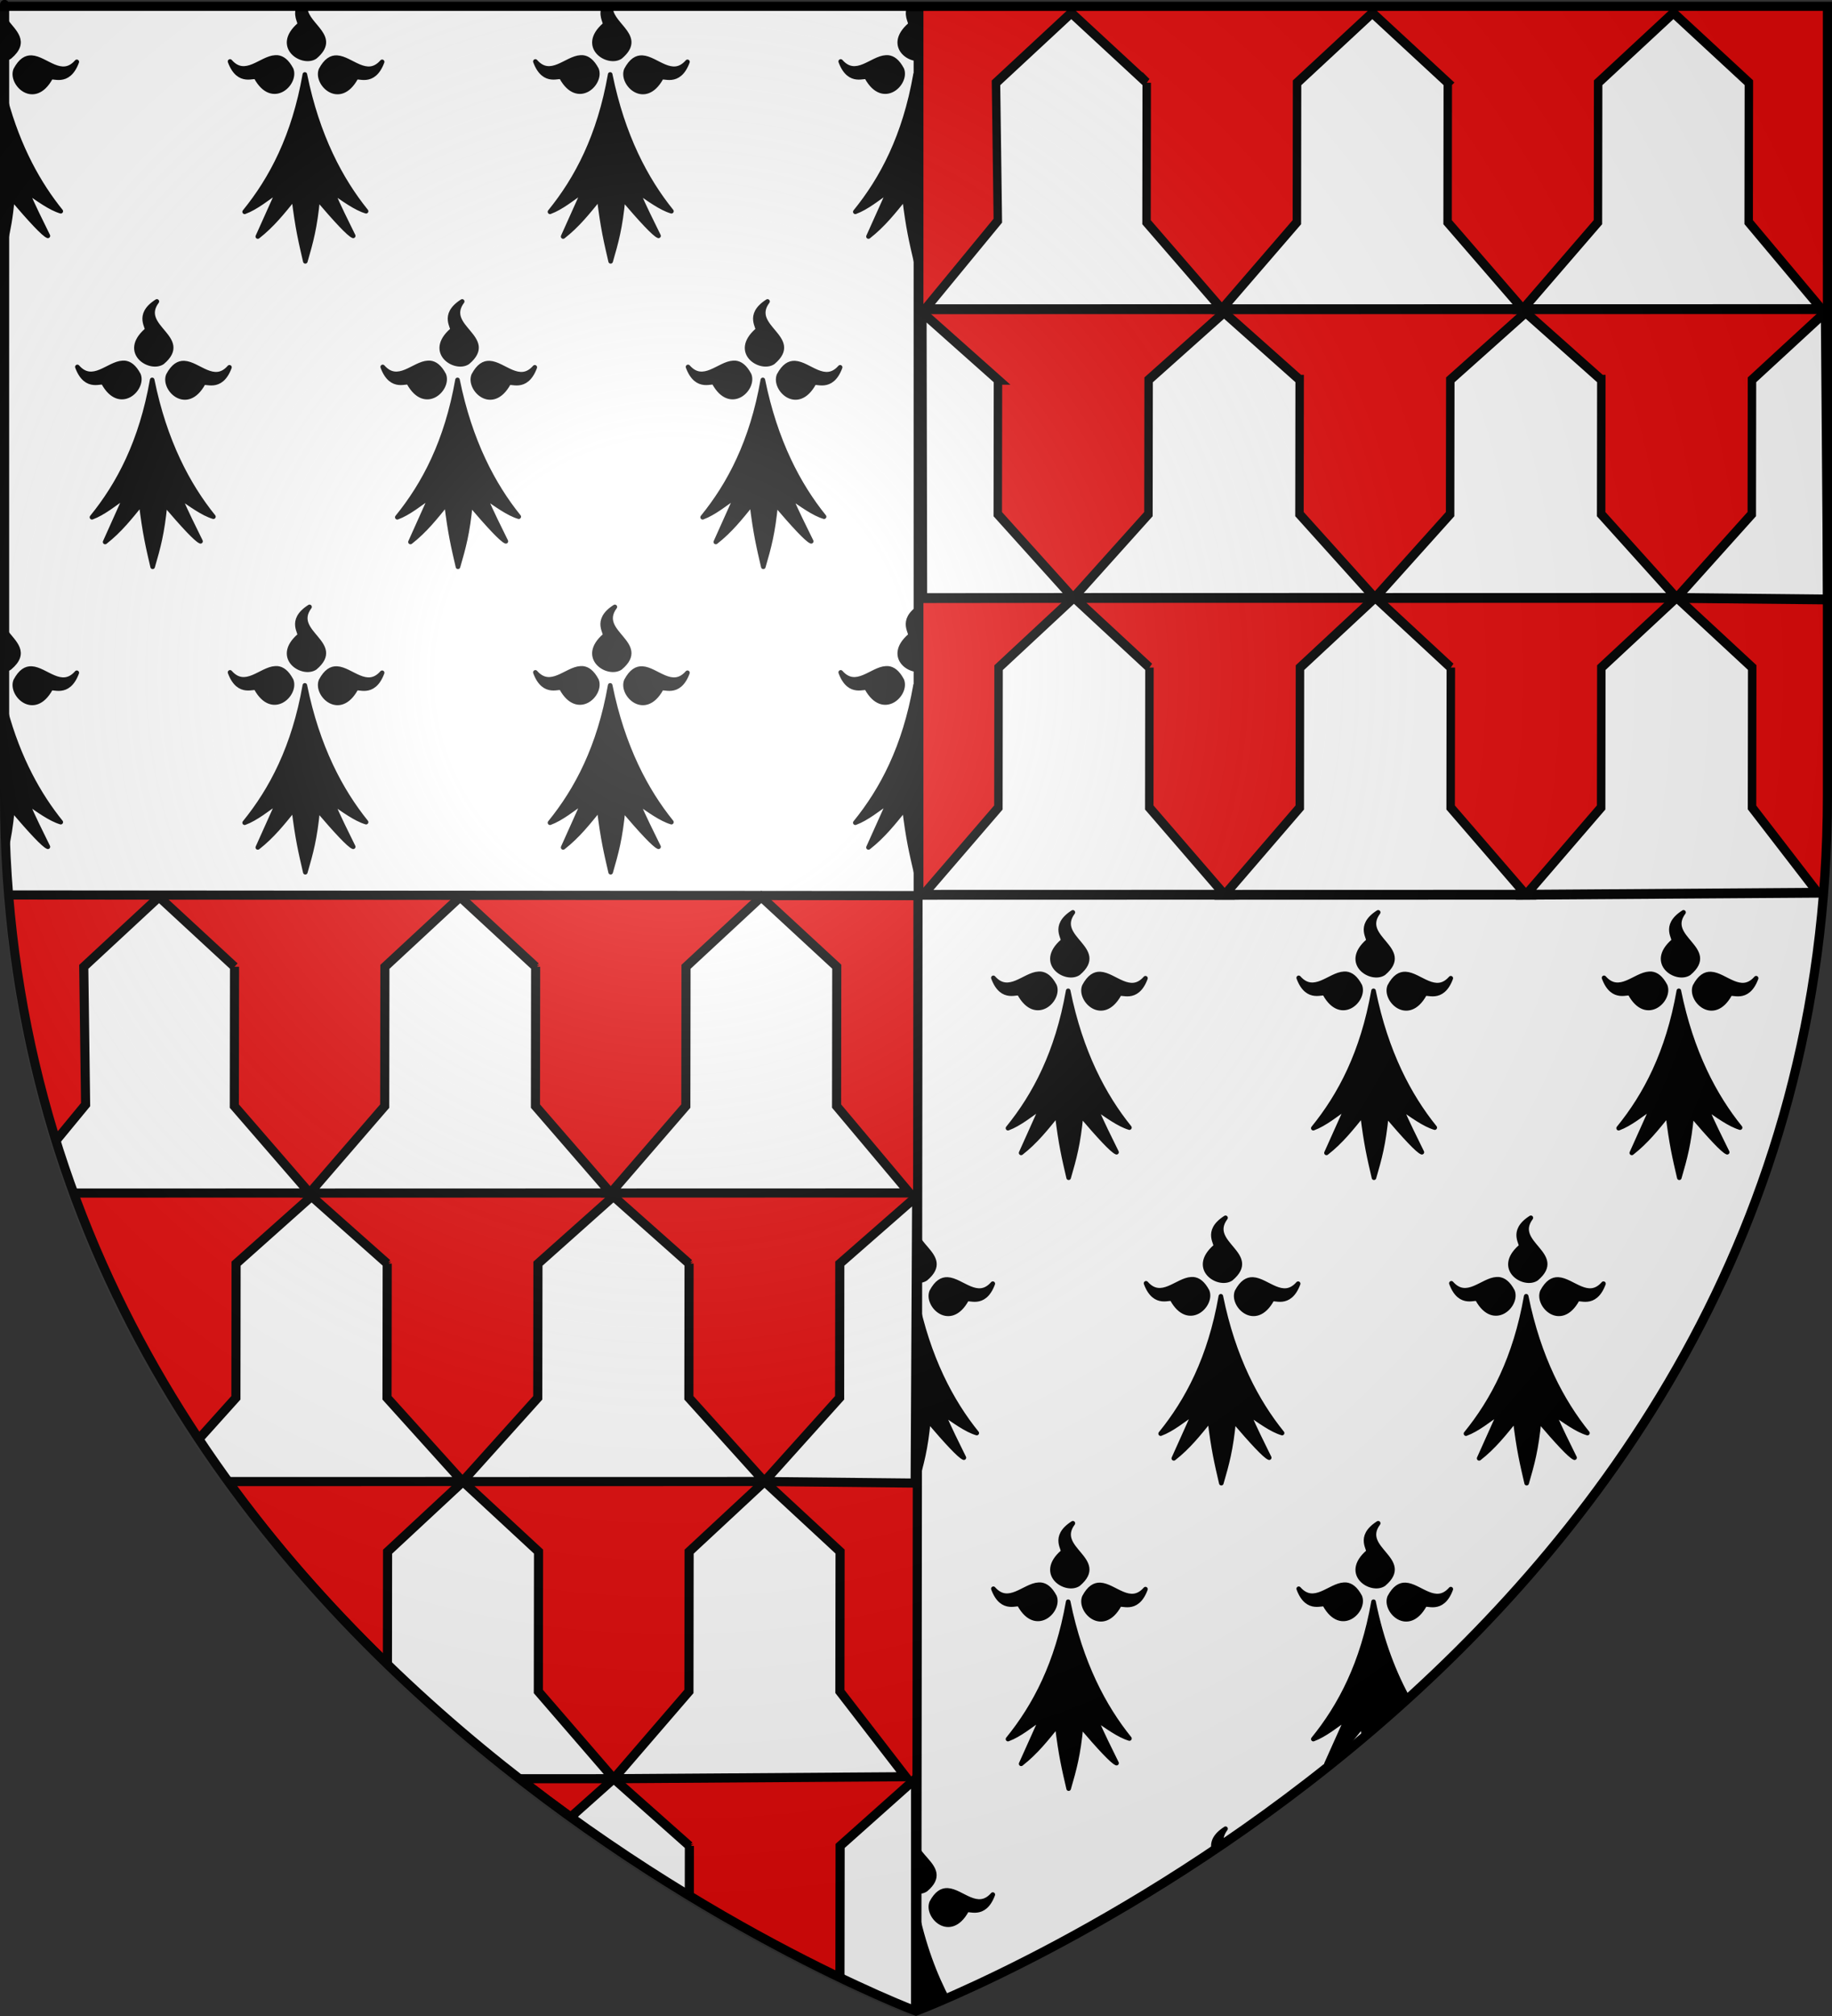 <?xml version="1.0" encoding="UTF-8" standalone="no"?>
<svg
   xmlns:dc="http://purl.org/dc/elements/1.1/"
   xmlns:cc="http://creativecommons.org/ns#"
   xmlns:rdf="http://www.w3.org/1999/02/22-rdf-syntax-ns#"
   xmlns:svg="http://www.w3.org/2000/svg"
   xmlns="http://www.w3.org/2000/svg"
   xmlns:xlink="http://www.w3.org/1999/xlink"
   id="svg2"
   version="1.0"
   width="600"
   height="660">
  <rect width="100%" height="100%" fill="#333333" stroke="none"/>
  <desc
     id="desc4">Flag of Canton of Valais (Wallis)</desc>
  <defs
     id="defs6">
    <linearGradient
       id="linearGradient2893">
      <stop
         id="stop2895"
         offset="0"
         style="stop-color:white;stop-opacity:0.314;" />
      <stop
         style="stop-color:white;stop-opacity:0.251;"
         offset="0.19"
         id="stop2897" />
      <stop
         id="stop2901"
         offset="0.6"
         style="stop-color:#6b6b6b;stop-opacity:0.125;" />
      <stop
         id="stop2899"
         offset="1"
         style="stop-color:black;stop-opacity:0.125;" />
    </linearGradient>
    <clipPath
       id="clipPath8526"
       clipPathUnits="userSpaceOnUse">
      <path
         d="m 300,658.5 c 0,0 -298.5,-112.32 -298.5,-397.772 0,-285.452 0,-258.552 0,-258.552 H 598.5 V 260.728 c 0,285.452 -298.5,397.772 -298.5,397.772 z"
         style="opacity:1;fill:none;fill-opacity:1;fill-rule:evenodd;stroke:#000000;stroke-width:3;stroke-linecap:butt;stroke-linejoin:miter;stroke-miterlimit:4;stroke-dasharray:none;stroke-opacity:1"
         id="path8528" />
    </clipPath>
    <clipPath
       id="clipPath8530"
       clipPathUnits="userSpaceOnUse">
      <path
         d="m 300,658.5 c 0,0 -298.5,-112.32 -298.5,-397.772 0,-285.452 0,-258.552 0,-258.552 H 598.5 V 260.728 c 0,285.452 -298.5,397.772 -298.5,397.772 z"
         style="opacity:1;fill:none;fill-opacity:1;fill-rule:evenodd;stroke:#000000;stroke-width:3;stroke-linecap:butt;stroke-linejoin:miter;stroke-miterlimit:4;stroke-dasharray:none;stroke-opacity:1"
         id="path8532" />
    </clipPath>
    <clipPath
       id="clipPath9078"
       clipPathUnits="userSpaceOnUse">
      <path
         d="m 300.25,657.75 c 0,0 298.5,-112.32 298.5,-397.772 0,-285.452 0,-258.552 0,-258.552 H 1.75 V 259.978 c 0,285.452 298.5,397.772 298.5,397.772 z"
         style="opacity:1;fill:none;fill-opacity:1;fill-rule:evenodd;stroke:#000000;stroke-width:3;stroke-linecap:butt;stroke-linejoin:miter;stroke-miterlimit:4;stroke-dasharray:none;stroke-opacity:1"
         id="path9080" />
    </clipPath>
    <clipPath
       id="clipPath9090"
       clipPathUnits="userSpaceOnUse">
      <path
         d="m 300,658.5 c 0,0 -298.5,-112.32 -298.5,-397.772 0,-285.452 0,-258.552 0,-258.552 H 598.5 V 260.728 c 0,285.452 -298.5,397.772 -298.5,397.772 z"
         style="opacity:1;fill:none;fill-opacity:1;fill-rule:evenodd;stroke:#000000;stroke-width:3;stroke-linecap:butt;stroke-linejoin:miter;stroke-miterlimit:4;stroke-dasharray:none;stroke-opacity:1"
         id="path9092" />
    </clipPath>
    <clipPath
       clipPathUnits="userSpaceOnUse"
       id="clipPath5431">
      <path
         d="m 300,658.397 c 0,0 -298.5,-112.32 -298.5,-397.772 0,-285.452 0,-258.552 0,-258.552 H 598.5 V 260.625 c 0,285.452 -298.5,397.772 -298.5,397.772 z"
         style="display:inline;opacity:1;fill:none;fill-opacity:1;fill-rule:evenodd;stroke:#000000;stroke-width:3;stroke-linecap:butt;stroke-linejoin:miter;stroke-miterlimit:4;stroke-dasharray:none;stroke-opacity:1"
         id="path5433" />
    </clipPath>
    <clipPath
       clipPathUnits="userSpaceOnUse"
       id="clipPath5435">
      <path
         d="m 300,658.397 c 0,0 -298.5,-112.32 -298.5,-397.772 0,-285.452 0,-258.552 0,-258.552 H 598.5 V 260.625 c 0,285.452 -298.5,397.772 -298.5,397.772 z"
         style="display:inline;opacity:1;fill:none;fill-opacity:1;fill-rule:evenodd;stroke:#000000;stroke-width:3;stroke-linecap:butt;stroke-linejoin:miter;stroke-miterlimit:4;stroke-dasharray:none;stroke-opacity:1"
         id="path5437" />
    </clipPath>
    <clipPath
       clipPathUnits="userSpaceOnUse"
       id="clipPath5439">
      <path
         d="m 300,658.397 c 0,0 -298.5,-112.32 -298.5,-397.772 0,-285.452 0,-258.552 0,-258.552 H 598.5 V 260.625 c 0,285.452 -298.5,397.772 -298.5,397.772 z"
         style="display:inline;opacity:1;fill:none;fill-opacity:1;fill-rule:evenodd;stroke:#000000;stroke-width:3;stroke-linecap:butt;stroke-linejoin:miter;stroke-miterlimit:4;stroke-dasharray:none;stroke-opacity:1"
         id="path5441" />
    </clipPath>
    <clipPath
       clipPathUnits="userSpaceOnUse"
       id="clipPath5443">
      <path
         d="m 300,658.397 c 0,0 -298.5,-112.32 -298.5,-397.772 0,-285.452 0,-258.552 0,-258.552 H 598.5 V 260.625 c 0,285.452 -298.5,397.772 -298.5,397.772 z"
         style="display:inline;opacity:1;fill:none;fill-opacity:1;fill-rule:evenodd;stroke:#000000;stroke-width:3;stroke-linecap:butt;stroke-linejoin:miter;stroke-miterlimit:4;stroke-dasharray:none;stroke-opacity:1"
         id="path5445" />
    </clipPath>
    <clipPath
       clipPathUnits="userSpaceOnUse"
       id="clipPath5447">
      <path
         d="m 300,658.397 c 0,0 -298.5,-112.32 -298.5,-397.772 0,-285.452 0,-258.552 0,-258.552 H 598.5 V 260.625 c 0,285.452 -298.5,397.772 -298.5,397.772 z"
         style="display:inline;opacity:1;fill:none;fill-opacity:1;fill-rule:evenodd;stroke:#000000;stroke-width:3;stroke-linecap:butt;stroke-linejoin:miter;stroke-miterlimit:4;stroke-dasharray:none;stroke-opacity:1"
         id="path5449" />
    </clipPath>
    <clipPath
       clipPathUnits="userSpaceOnUse"
       id="clipPath5451">
      <path
         d="m 300,658.397 c 0,0 -298.5,-112.32 -298.5,-397.772 0,-285.452 0,-258.552 0,-258.552 H 598.5 V 260.625 c 0,285.452 -298.5,397.772 -298.5,397.772 z"
         style="display:inline;opacity:1;fill:none;fill-opacity:1;fill-rule:evenodd;stroke:#000000;stroke-width:3;stroke-linecap:butt;stroke-linejoin:miter;stroke-miterlimit:4;stroke-dasharray:none;stroke-opacity:1"
         id="path5453" />
    </clipPath>
    <clipPath
       clipPathUnits="userSpaceOnUse"
       id="clipPath5455">
      <path
         d="m 300,658.397 c 0,0 -298.5,-112.32 -298.5,-397.772 0,-285.452 0,-258.552 0,-258.552 H 598.5 V 260.625 c 0,285.452 -298.5,397.772 -298.5,397.772 z"
         style="display:inline;opacity:1;fill:none;fill-opacity:1;fill-rule:evenodd;stroke:#000000;stroke-width:3;stroke-linecap:butt;stroke-linejoin:miter;stroke-miterlimit:4;stroke-dasharray:none;stroke-opacity:1"
         id="path5457" />
    </clipPath>
    <clipPath
       clipPathUnits="userSpaceOnUse"
       id="clipPath5459">
      <path
         d="m 300,658.397 c 0,0 -298.5,-112.32 -298.5,-397.772 0,-285.452 0,-258.552 0,-258.552 H 598.5 V 260.625 c 0,285.452 -298.5,397.772 -298.5,397.772 z"
         style="display:inline;opacity:1;fill:none;fill-opacity:1;fill-rule:evenodd;stroke:#000000;stroke-width:3;stroke-linecap:butt;stroke-linejoin:miter;stroke-miterlimit:4;stroke-dasharray:none;stroke-opacity:1"
         id="path5461" />
    </clipPath>
    <clipPath
       clipPathUnits="userSpaceOnUse"
       id="clipPath5463">
      <path
         d="m 300,658.397 c 0,0 -298.5,-112.32 -298.5,-397.772 0,-285.452 0,-258.552 0,-258.552 H 598.5 V 260.625 c 0,285.452 -298.5,397.772 -298.5,397.772 z"
         style="display:inline;opacity:1;fill:none;fill-opacity:1;fill-rule:evenodd;stroke:#000000;stroke-width:3;stroke-linecap:butt;stroke-linejoin:miter;stroke-miterlimit:4;stroke-dasharray:none;stroke-opacity:1"
         id="path5465" />
    </clipPath>
    <clipPath
       clipPathUnits="userSpaceOnUse"
       id="clipPath5467">
      <path
         d="m 300,658.397 c 0,0 -298.5,-112.32 -298.5,-397.772 0,-285.452 0,-258.552 0,-258.552 H 598.5 V 260.625 c 0,285.452 -298.5,397.772 -298.5,397.772 z"
         style="display:inline;opacity:1;fill:none;fill-opacity:1;fill-rule:evenodd;stroke:#000000;stroke-width:3;stroke-linecap:butt;stroke-linejoin:miter;stroke-miterlimit:4;stroke-dasharray:none;stroke-opacity:1"
         id="path5469" />
    </clipPath>
    <clipPath
       clipPathUnits="userSpaceOnUse"
       id="clipPath5471">
      <path
         d="m 300,658.397 c 0,0 -298.5,-112.32 -298.5,-397.772 0,-285.452 0,-258.552 0,-258.552 H 598.5 V 260.625 c 0,285.452 -298.5,397.772 -298.5,397.772 z"
         style="display:inline;opacity:1;fill:none;fill-opacity:1;fill-rule:evenodd;stroke:#000000;stroke-width:3;stroke-linecap:butt;stroke-linejoin:miter;stroke-miterlimit:4;stroke-dasharray:none;stroke-opacity:1"
         id="path5473" />
    </clipPath>
    <clipPath
       clipPathUnits="userSpaceOnUse"
       id="clipPath5475">
      <path
         d="m 300,658.397 c 0,0 -298.5,-112.32 -298.5,-397.772 0,-285.452 0,-258.552 0,-258.552 H 598.5 V 260.625 c 0,285.452 -298.5,397.772 -298.5,397.772 z"
         style="display:inline;opacity:1;fill:none;fill-opacity:1;fill-rule:evenodd;stroke:#000000;stroke-width:3;stroke-linecap:butt;stroke-linejoin:miter;stroke-miterlimit:4;stroke-dasharray:none;stroke-opacity:1"
         id="path5477" />
    </clipPath>
    <clipPath
       id="clipPath9090-0"
       clipPathUnits="userSpaceOnUse">
      <path
         d="m 300,658.5 c 0,0 -298.5,-112.32 -298.5,-397.772 0,-285.452 0,-258.552 0,-258.552 H 598.5 V 260.728 c 0,285.452 -298.5,397.772 -298.5,397.772 z"
         style="opacity:1;fill:none;fill-opacity:1;fill-rule:evenodd;stroke:#000000;stroke-width:3;stroke-linecap:butt;stroke-linejoin:miter;stroke-miterlimit:4;stroke-dasharray:none;stroke-opacity:1"
         id="path9092-2" />
    </clipPath>
    <radialGradient
       r="300"
       fy="226.331"
       fx="221.445"
       cy="226.331"
       cx="221.445"
       gradientTransform="matrix(1.353,0,0,1.349,-77.629,-85.747)"
       gradientUnits="userSpaceOnUse"
       id="radialGradient3163-4"
       xlink:href="#linearGradient2893" />
  </defs>
  <path
     transform="matrix(-1,0,0,1,600,-0.853)"
     clip-path="url(#clipPath9090-0)"
     d="m 300,659.25 c 0,-275.394 0,-327.798 0,-657.911 l 298.5,1.587 V 261.478 C 598.5,546.93 300,659.25 300,659.25 Z"
     style="display:inline;fill:#ffffff;fill-opacity:1;fill-rule:evenodd;stroke:#000000;stroke-width:1.5;stroke-linecap:butt;stroke-linejoin:miter;stroke-miterlimit:4;stroke-dasharray:none;stroke-opacity:1"
     id="path4935-4" />
  <g
     style="display:inline"
     id="layer3">
    <g
       id="g3371"
       transform="matrix(1.455,0,0,1.378,-185.073,-415.312)" />
    <path
       clip-path="url(#clipPath9090)"
       d="m 300,659.25 c 0,-275.394 0,-327.798 0,-657.911 l 298.5,1.587 V 261.478 C 598.5,546.93 300,659.25 300,659.25 Z"
       style="display:inline;fill:#ffffff;fill-opacity:1;fill-rule:evenodd;stroke:#000000;stroke-width:1.5;stroke-linecap:butt;stroke-linejoin:miter;stroke-miterlimit:4;stroke-dasharray:none;stroke-opacity:1"
       id="path4935" />
    <g
       transform="translate(-582.889,-8.096)"
       id="g9105">
      <g
         style="display:inline"
         id="layer3-3"
         transform="matrix(-1,0,0,1,600,0)">
        <g
           transform="translate(-583.139,8.846)"
           id="g7394">
          <g
             style="display:inline"
             id="g7396">
            <path
               clip-path="url(#clipPath9078)"
               d="M 1.5,2.188 V 18.156 C 5.168,16.918 8.1,12.504 2.25,7.406 1.525,6.987 3.46,4.902 2.625,2.188 Z m 98.75,0 c -0.642,5.656 -10.941,9.111 -3.188,15.656 4.055,2.725 13.509,-3.187 5.188,-10.438 -0.725,-0.419 1.21,-2.504 0.375,-5.219 z m 100,0 c -0.642,5.656 -10.941,9.111 -3.188,15.656 4.055,2.725 13.509,-3.187 5.188,-10.438 -0.725,-0.419 1.21,-2.504 0.375,-5.219 z m 100,0 c -0.642,5.656 -10.941,9.111 -3.188,15.656 4.055,2.725 13.509,-3.187 5.188,-10.438 -0.725,-0.419 1.21,-2.504 0.375,-5.219 z m 100,0 c -0.642,5.656 -10.941,9.111 -3.188,15.656 4.055,2.725 13.509,-3.187 5.188,-10.438 -0.725,-0.419 1.21,-2.504 0.375,-5.219 z m 100,0 c -0.642,5.656 -10.941,9.111 -3.188,15.656 4.055,2.725 13.509,-3.187 5.188,-10.438 -0.725,-0.419 1.21,-2.504 0.375,-5.219 z m 98.25,3.75 c -2.795,3.733 -7.333,6.929 -1.438,11.906 0.431,0.29 0.912,0.49 1.438,0.594 z M 9.406,18.062 c -1.578,0.161 -3.096,1.213 -4.531,3.906 -1.8,4.515 6.111,12.315 11.438,2.688 0.377,-1.175 5.669,2.603 8.594,-5.281 -5.015,5.713 -10.155,-1.087 -14.812,-1.312 -0.228,-0.011 -0.462,-0.023 -0.688,0 z m 100,0 c -1.578,0.161 -3.096,1.213 -4.531,3.906 -1.8,4.515 6.111,12.315 11.438,2.688 0.377,-1.175 5.669,2.603 8.594,-5.281 -5.015,5.713 -10.155,-1.087 -14.812,-1.312 -0.228,-0.011 -0.462,-0.023 -0.688,0 z m 100,0 c -1.578,0.161 -3.096,1.213 -4.531,3.906 -1.8,4.515 6.111,12.315 11.438,2.688 0.377,-1.175 5.669,2.603 8.594,-5.281 -5.015,5.713 -10.155,-1.087 -14.812,-1.312 -0.228,-0.011 -0.462,-0.023 -0.688,0 z m 100,0 c -1.578,0.161 -3.096,1.213 -4.531,3.906 -1.8,4.515 6.111,12.315 11.438,2.688 0.377,-1.175 5.669,2.603 8.594,-5.281 -5.015,5.713 -10.155,-1.087 -14.812,-1.312 -0.228,-0.011 -0.462,-0.023 -0.688,0 z m 100,0 c -1.578,0.161 -3.096,1.213 -4.531,3.906 -1.8,4.515 6.111,12.315 11.438,2.688 0.377,-1.175 5.669,2.603 8.594,-5.281 -5.015,5.713 -10.155,-1.087 -14.812,-1.312 -0.228,-0.011 -0.462,-0.023 -0.688,0 z m 100,0 c -1.578,0.161 -3.096,1.213 -4.531,3.906 -1.8,4.515 6.111,12.315 11.438,2.688 0.377,-1.175 5.669,2.603 8.594,-5.281 -5.015,5.713 -10.155,-1.087 -14.812,-1.312 -0.228,-0.011 -0.462,-0.023 -0.688,0 z m -419.5,0.062 c -4.657,0.226 -9.798,7.088 -14.812,1.375 2.925,7.884 8.248,4.106 8.625,5.281 5.327,9.628 13.206,1.828 11.406,-2.688 -1.64,-3.078 -3.396,-4.057 -5.219,-3.969 z m 100,0 c -4.657,0.226 -9.798,7.088 -14.812,1.375 2.925,7.884 8.248,4.106 8.625,5.281 5.327,9.628 13.206,1.828 11.406,-2.688 -1.64,-3.078 -3.396,-4.057 -5.219,-3.969 z m 100,0 c -4.657,0.226 -9.798,7.088 -14.812,1.375 2.925,7.884 8.248,4.106 8.625,5.281 5.327,9.628 13.206,1.828 11.406,-2.688 -1.64,-3.078 -3.396,-4.057 -5.219,-3.969 z m 100,0 c -4.657,0.226 -9.798,7.088 -14.812,1.375 2.925,7.884 8.248,4.106 8.625,5.281 5.327,9.628 13.206,1.828 11.406,-2.688 -1.64,-3.078 -3.396,-4.057 -5.219,-3.969 z m 100,0 c -4.657,0.226 -9.798,7.088 -14.812,1.375 2.925,7.884 8.248,4.106 8.625,5.281 5.327,9.628 13.206,1.828 11.406,-2.688 -1.64,-3.078 -3.396,-4.057 -5.219,-3.969 z m 100,0 c -4.657,0.226 -9.798,7.088 -14.812,1.375 2.925,7.884 8.248,4.106 8.625,5.281 5.327,9.628 13.206,1.828 11.406,-2.688 -1.64,-3.078 -3.396,-4.057 -5.219,-3.969 z m -489.5,5.5 c -4.101,20.202 -11.758,34.499 -20.062,44.781 3.452,-1.026 7.373,-3.947 11.125,-6.5 -2.295,5.297 -4.612,9.888 -6.906,14.562 1.37,-0.504 5.72,-5.203 11.625,-12.125 0.926,9.516 2.193,14.016 4.062,20.469 1.489,-6.442 2.569,-10.866 3.75,-20.656 3.56,4.378 6.996,8.776 11.812,12.531 l -6.75,-15.031 c 3.492,2.42 7.36,5.587 11.062,6.938 C 111.345,57.798 103.951,43.829 100.406,23.625 Z m 100,0 c -4.101,20.202 -11.758,34.499 -20.062,44.781 3.452,-1.026 7.373,-3.947 11.125,-6.5 -2.295,5.297 -4.612,9.888 -6.906,14.562 1.37,-0.504 5.72,-5.203 11.625,-12.125 0.926,9.516 2.193,14.016 4.062,20.469 1.489,-6.442 2.569,-10.866 3.75,-20.656 3.56,4.378 6.996,8.776 11.812,12.531 l -6.75,-15.031 c 3.492,2.42 7.36,5.587 11.062,6.938 C 211.345,57.798 203.951,43.829 200.406,23.625 Z m 100,0 c -4.101,20.202 -11.758,34.499 -20.062,44.781 3.452,-1.026 7.373,-3.947 11.125,-6.5 -2.295,5.297 -4.612,9.888 -6.906,14.562 1.37,-0.504 5.72,-5.203 11.625,-12.125 0.926,9.516 2.193,14.016 4.062,20.469 1.489,-6.442 2.569,-10.866 3.75,-20.656 3.56,4.378 6.996,8.776 11.812,12.531 l -6.75,-15.031 c 3.492,2.42 7.36,5.587 11.062,6.938 C 311.345,57.798 303.951,43.829 300.406,23.625 Z m 100,0 c -4.101,20.202 -11.758,34.499 -20.062,44.781 3.452,-1.026 7.373,-3.947 11.125,-6.5 -2.295,5.297 -4.612,9.888 -6.906,14.562 1.37,-0.504 5.72,-5.203 11.625,-12.125 0.926,9.516 2.193,14.016 4.062,20.469 1.489,-6.442 2.569,-10.866 3.75,-20.656 3.56,4.378 6.996,8.776 11.812,12.531 l -6.75,-15.031 c 3.492,2.42 7.36,5.587 11.062,6.938 C 411.345,57.798 403.951,43.829 400.406,23.625 Z m 100,0 c -4.101,20.202 -11.758,34.499 -20.062,44.781 3.452,-1.026 7.373,-3.947 11.125,-6.5 -2.295,5.297 -4.612,9.888 -6.906,14.562 1.37,-0.504 5.72,-5.203 11.625,-12.125 0.926,9.516 2.193,14.016 4.062,20.469 1.489,-6.442 2.569,-10.866 3.75,-20.656 3.56,4.378 6.996,8.776 11.812,12.531 l -6.75,-15.031 c 3.492,2.42 7.36,5.587 11.062,6.938 C 511.346,57.798 503.951,43.829 500.406,23.625 Z M 1.5,29.062 V 79.344 C 2.402,75.219 3.173,71.006 4,64.156 7.56,68.534 10.996,72.932 15.812,76.688 l -6.75,-15.031 c 3.492,2.42 7.36,5.587 11.062,6.938 C 12.159,58.798 5.344,46.37 1.5,29.062 Z m 597,2.656 c -4.334,16.006 -11.007,27.836 -18.156,36.688 3.452,-1.026 7.373,-3.947 11.125,-6.5 -2.295,5.297 -4.612,9.888 -6.906,14.562 1.37,-0.504 5.72,-5.203 11.625,-12.125 0.603,6.196 1.348,10.259 2.312,14.125 z M 48.875,97.938 c 6.307,8.48 -11.321,11.88 -1.812,19.906 4.055,2.725 13.509,-3.187 5.188,-10.438 -1.075,-0.621 3.753,-4.921 -3.375,-9.469 z m 100,0 c 6.307,8.48 -11.321,11.88 -1.812,19.906 4.055,2.725 13.509,-3.187 5.188,-10.438 -1.075,-0.621 3.753,-4.921 -3.375,-9.469 z m 100,0 c 6.307,8.48 -11.321,11.88 -1.812,19.906 4.055,2.725 13.509,-3.187 5.188,-10.438 -1.075,-0.621 3.753,-4.921 -3.375,-9.469 z m 100,0 c 6.307,8.48 -11.321,11.88 -1.812,19.906 4.055,2.725 13.509,-3.187 5.188,-10.438 -1.075,-0.621 3.753,-4.921 -3.375,-9.469 z m 100,0 c 6.307,8.48 -11.321,11.88 -1.812,19.906 4.055,2.725 13.509,-3.187 5.188,-10.438 -1.075,-0.621 3.753,-4.921 -3.375,-9.469 z m 100,0 c 6.307,8.48 -11.321,11.88 -1.812,19.906 4.055,2.725 13.509,-3.187 5.188,-10.438 -1.075,-0.621 3.753,-4.921 -3.375,-9.469 z m -489.469,20.125 c -1.578,0.161 -3.096,1.213 -4.531,3.906 -1.8,4.515 6.111,12.315 11.438,2.688 0.377,-1.175 5.669,2.603 8.594,-5.281 -5.015,5.713 -10.155,-1.087 -14.812,-1.312 -0.228,-0.011 -0.462,-0.023 -0.688,0 z m 100,0 c -1.578,0.161 -3.096,1.213 -4.531,3.906 -1.8,4.515 6.111,12.315 11.438,2.688 0.377,-1.175 5.669,2.603 8.594,-5.281 -5.015,5.713 -10.155,-1.087 -14.812,-1.312 -0.228,-0.011 -0.462,-0.023 -0.688,0 z m 100,0 c -1.578,0.161 -3.096,1.213 -4.531,3.906 -1.8,4.515 6.111,12.315 11.438,2.688 0.377,-1.175 5.669,2.603 8.594,-5.281 -5.015,5.713 -10.155,-1.087 -14.812,-1.312 -0.228,-0.011 -0.462,-0.023 -0.688,0 z m 100,0 c -1.578,0.161 -3.096,1.213 -4.531,3.906 -1.8,4.515 6.111,12.315 11.438,2.688 0.377,-1.175 5.669,2.603 8.594,-5.281 -5.015,5.713 -10.155,-1.087 -14.812,-1.312 -0.228,-0.011 -0.462,-0.023 -0.688,0 z m 100,0 c -1.578,0.161 -3.096,1.213 -4.531,3.906 -1.8,4.515 6.111,12.315 11.438,2.688 0.377,-1.175 5.669,2.603 8.594,-5.281 -5.015,5.713 -10.155,-1.087 -14.812,-1.312 -0.228,-0.011 -0.462,-0.023 -0.688,0 z m 100,0 c -1.578,0.161 -3.096,1.213 -4.531,3.906 -1.8,4.515 6.111,12.315 11.438,2.688 0.377,-1.175 5.669,2.603 8.594,-5.281 -5.015,5.713 -10.155,-1.087 -14.812,-1.312 -0.228,-0.011 -0.462,-0.023 -0.688,0 z m -519.5,0.062 c -4.657,0.226 -9.798,7.088 -14.812,1.375 2.925,7.884 8.248,4.106 8.625,5.281 5.327,9.628 13.206,1.828 11.406,-2.688 -1.64,-3.078 -3.396,-4.057 -5.219,-3.969 z m 100,0 c -4.657,0.226 -9.798,7.088 -14.812,1.375 2.925,7.884 8.248,4.106 8.625,5.281 5.327,9.628 13.206,1.828 11.406,-2.688 -1.64,-3.078 -3.396,-4.057 -5.219,-3.969 z m 100,0 c -4.657,0.226 -9.798,7.088 -14.812,1.375 2.925,7.884 8.248,4.106 8.625,5.281 5.327,9.628 13.206,1.828 11.406,-2.688 -1.64,-3.078 -3.396,-4.057 -5.219,-3.969 z m 100,0 c -4.657,0.226 -9.798,7.088 -14.812,1.375 2.925,7.884 8.248,4.106 8.625,5.281 5.327,9.628 13.206,1.828 11.406,-2.688 -1.64,-3.078 -3.396,-4.057 -5.219,-3.969 z m 100,0 c -4.657,0.226 -9.798,7.088 -14.812,1.375 2.925,7.884 8.248,4.106 8.625,5.281 5.327,9.628 13.206,1.828 11.406,-2.688 -1.64,-3.078 -3.396,-4.057 -5.219,-3.969 z m 100,0 c -4.657,0.226 -9.798,7.088 -14.812,1.375 2.925,7.884 8.248,4.106 8.625,5.281 5.327,9.628 13.206,1.828 11.406,-2.688 -1.64,-3.078 -3.396,-4.057 -5.219,-3.969 z m -489.5,5.5 c -4.101,20.202 -11.758,34.499 -20.062,44.781 3.452,-1.026 7.373,-3.947 11.125,-6.5 -2.295,5.297 -4.612,9.888 -6.906,14.562 1.37,-0.504 5.72,-5.203 11.625,-12.125 0.926,9.516 2.193,14.016 4.062,20.469 1.489,-6.442 2.569,-10.866 3.75,-20.656 3.56,4.378 6.996,8.776 11.812,12.531 l -6.75,-15.031 c 3.492,2.42 7.36,5.587 11.062,6.938 C 61.345,157.798 53.951,143.829 50.406,123.625 Z m 100,0 c -4.101,20.202 -11.758,34.499 -20.062,44.781 3.452,-1.026 7.373,-3.947 11.125,-6.5 -2.295,5.297 -4.612,9.888 -6.906,14.562 1.37,-0.504 5.72,-5.203 11.625,-12.125 0.926,9.516 2.193,14.016 4.062,20.469 1.489,-6.442 2.569,-10.866 3.75,-20.656 3.56,4.378 6.996,8.776 11.812,12.531 l -6.75,-15.031 c 3.492,2.42 7.36,5.587 11.062,6.938 -8.78,-10.796 -16.174,-24.765 -19.719,-44.969 z m 100,0 c -4.101,20.202 -11.758,34.499 -20.062,44.781 3.452,-1.026 7.373,-3.947 11.125,-6.5 -2.295,5.297 -4.612,9.888 -6.906,14.562 1.37,-0.504 5.72,-5.203 11.625,-12.125 0.926,9.516 2.193,14.016 4.062,20.469 1.489,-6.442 2.569,-10.866 3.75,-20.656 3.56,4.378 6.996,8.776 11.812,12.531 l -6.75,-15.031 c 3.492,2.42 7.36,5.587 11.062,6.938 -8.78,-10.796 -16.174,-24.765 -19.719,-44.969 z m 100,0 c -4.101,20.202 -11.758,34.499 -20.062,44.781 3.452,-1.026 7.373,-3.947 11.125,-6.5 -2.295,5.297 -4.612,9.888 -6.906,14.562 1.37,-0.504 5.72,-5.203 11.625,-12.125 0.926,9.516 2.193,14.016 4.062,20.469 1.489,-6.442 2.569,-10.866 3.75,-20.656 3.56,4.378 6.996,8.776 11.812,12.531 l -6.75,-15.031 c 3.492,2.42 7.36,5.587 11.062,6.938 -8.78,-10.796 -16.174,-24.765 -19.719,-44.969 z m 100,0 c -4.101,20.202 -11.758,34.499 -20.062,44.781 3.452,-1.026 7.373,-3.947 11.125,-6.5 -2.295,5.297 -4.612,9.888 -6.906,14.562 1.37,-0.504 5.72,-5.203 11.625,-12.125 0.926,9.516 2.193,14.016 4.062,20.469 1.489,-6.442 2.569,-10.866 3.75,-20.656 3.56,4.378 6.996,8.776 11.812,12.531 l -6.75,-15.031 c 3.492,2.42 7.36,5.587 11.062,6.938 -8.78,-10.796 -16.174,-24.765 -19.719,-44.969 z m 100,0 c -4.101,20.202 -11.758,34.499 -20.062,44.781 3.452,-1.026 7.373,-3.947 11.125,-6.5 -2.295,5.297 -4.612,9.888 -6.906,14.562 1.37,-0.504 5.72,-5.203 11.625,-12.125 0.926,9.516 2.193,14.016 4.062,20.469 1.489,-6.442 2.569,-10.866 3.75,-20.656 3.56,4.378 6.996,8.776 11.812,12.531 l -6.75,-15.031 c 3.492,2.42 7.36,5.587 11.062,6.938 -8.779,-10.796 -16.174,-24.765 -19.719,-44.969 z M 98.875,197.938 c 6.307,8.48 -11.321,11.88 -1.812,19.906 4.055,2.725 13.509,-3.187 5.188,-10.438 -1.075,-0.621 3.753,-4.921 -3.375,-9.469 z m 100,0 c 6.307,8.48 -11.321,11.88 -1.812,19.906 4.055,2.725 13.509,-3.187 5.188,-10.438 -1.075,-0.621 3.753,-4.921 -3.375,-9.469 z m 100,0 c 6.307,8.48 -11.321,11.88 -1.812,19.906 4.055,2.725 13.509,-3.187 5.188,-10.438 -1.075,-0.621 3.753,-4.921 -3.375,-9.469 z m 100,0 c 6.307,8.48 -11.321,11.88 -1.812,19.906 4.055,2.725 13.509,-3.187 5.188,-10.438 -1.075,-0.621 3.753,-4.921 -3.375,-9.469 z m 100,0 c 6.307,8.48 -11.321,11.88 -1.812,19.906 4.055,2.725 13.509,-3.187 5.188,-10.438 -1.075,-0.621 3.753,-4.921 -3.375,-9.469 z M 1.5,200.156 v 18 c 3.668,-1.238 6.6,-5.653 0.75,-10.75 -0.897,-0.518 2.298,-3.603 -0.75,-7.25 z m 597,5.781 c -2.795,3.733 -7.333,6.929 -1.438,11.906 0.431,0.29 0.912,0.49 1.438,0.594 z M 9.406,218.062 c -1.578,0.161 -3.096,1.213 -4.531,3.906 -1.8,4.515 6.111,12.315 11.438,2.688 0.377,-1.175 5.669,2.603 8.594,-5.281 -5.015,5.713 -10.155,-1.087 -14.812,-1.312 -0.228,-0.011 -0.462,-0.023 -0.688,0 z m 100,0 c -1.578,0.161 -3.096,1.213 -4.531,3.906 -1.8,4.515 6.111,12.315 11.438,2.688 0.377,-1.175 5.669,2.603 8.594,-5.281 -5.015,5.713 -10.155,-1.087 -14.812,-1.312 -0.228,-0.011 -0.462,-0.023 -0.688,0 z m 100,0 c -1.578,0.161 -3.096,1.213 -4.531,3.906 -1.8,4.515 6.111,12.315 11.438,2.688 0.377,-1.175 5.669,2.603 8.594,-5.281 -5.015,5.713 -10.155,-1.087 -14.812,-1.312 -0.228,-0.011 -0.462,-0.023 -0.688,0 z m 100,0 c -1.578,0.161 -3.096,1.213 -4.531,3.906 -1.8,4.515 6.111,12.315 11.438,2.688 0.377,-1.175 5.669,2.603 8.594,-5.281 -5.015,5.713 -10.155,-1.087 -14.812,-1.312 -0.228,-0.011 -0.462,-0.023 -0.688,0 z m 100,0 c -1.578,0.161 -3.096,1.213 -4.531,3.906 -1.8,4.515 6.111,12.315 11.438,2.688 0.377,-1.175 5.669,2.603 8.594,-5.281 -5.015,5.713 -10.155,-1.087 -14.812,-1.312 -0.228,-0.011 -0.462,-0.023 -0.688,0 z m 100,0 c -1.578,0.161 -3.096,1.213 -4.531,3.906 -1.8,4.515 6.111,12.315 11.438,2.688 0.377,-1.175 5.669,2.603 8.594,-5.281 -5.015,5.713 -10.155,-1.087 -14.812,-1.312 -0.228,-0.011 -0.462,-0.023 -0.688,0 z m -419.5,0.062 c -4.657,0.226 -9.798,7.088 -14.812,1.375 2.925,7.884 8.248,4.106 8.625,5.281 5.327,9.628 13.206,1.828 11.406,-2.688 -1.64,-3.078 -3.396,-4.057 -5.219,-3.969 z m 100,0 c -4.657,0.226 -9.798,7.088 -14.812,1.375 2.925,7.884 8.248,4.106 8.625,5.281 5.327,9.628 13.206,1.828 11.406,-2.688 -1.64,-3.078 -3.396,-4.057 -5.219,-3.969 z m 100,0 c -4.657,0.226 -9.798,7.088 -14.812,1.375 2.925,7.884 8.248,4.106 8.625,5.281 5.327,9.628 13.206,1.828 11.406,-2.688 -1.64,-3.078 -3.396,-4.057 -5.219,-3.969 z m 100,0 c -4.657,0.226 -9.798,7.088 -14.812,1.375 2.925,7.884 8.248,4.106 8.625,5.281 5.327,9.628 13.206,1.828 11.406,-2.688 -1.64,-3.078 -3.396,-4.057 -5.219,-3.969 z m 100,0 c -4.657,0.226 -9.798,7.088 -14.812,1.375 2.925,7.884 8.248,4.106 8.625,5.281 5.327,9.628 13.206,1.828 11.406,-2.688 -1.64,-3.078 -3.396,-4.057 -5.219,-3.969 z m 100,0 c -4.657,0.226 -9.798,7.088 -14.812,1.375 2.925,7.884 8.248,4.106 8.625,5.281 5.327,9.628 13.206,1.828 11.406,-2.688 -1.64,-3.078 -3.396,-4.057 -5.219,-3.969 z m -489.5,5.5 c -4.101,20.202 -11.758,34.499 -20.062,44.781 3.452,-1.026 7.373,-3.947 11.125,-6.5 -2.295,5.297 -4.612,9.888 -6.906,14.562 1.37,-0.504 5.72,-5.203 11.625,-12.125 0.926,9.516 2.193,14.016 4.062,20.469 1.489,-6.442 2.569,-10.866 3.75,-20.656 3.56,4.378 6.996,8.776 11.812,12.531 l -6.75,-15.031 c 3.492,2.42 7.36,5.587 11.062,6.938 -8.78,-10.796 -16.174,-24.765 -19.719,-44.969 z m 100,0 c -4.101,20.202 -11.758,34.499 -20.062,44.781 3.452,-1.026 7.373,-3.947 11.125,-6.5 -2.295,5.297 -4.612,9.888 -6.906,14.562 1.37,-0.504 5.72,-5.203 11.625,-12.125 0.926,9.516 2.193,14.016 4.062,20.469 1.489,-6.442 2.569,-10.866 3.75,-20.656 3.56,4.378 6.996,8.776 11.812,12.531 l -6.75,-15.031 c 3.492,2.42 7.36,5.587 11.062,6.938 -8.78,-10.796 -16.174,-24.765 -19.719,-44.969 z m 100,0 c -4.101,20.202 -11.758,34.499 -20.062,44.781 3.452,-1.026 7.373,-3.947 11.125,-6.5 -2.295,5.297 -4.612,9.888 -6.906,14.562 1.37,-0.504 5.72,-5.203 11.625,-12.125 0.926,9.516 2.193,14.016 4.062,20.469 1.489,-6.442 2.569,-10.866 3.75,-20.656 3.56,4.378 6.996,8.776 11.812,12.531 l -6.75,-15.031 c 3.492,2.42 7.36,5.587 11.062,6.938 -8.78,-10.796 -16.174,-24.765 -19.719,-44.969 z m 100,0 c -4.101,20.202 -11.758,34.499 -20.062,44.781 3.452,-1.026 7.373,-3.947 11.125,-6.5 -2.295,5.297 -4.612,9.888 -6.906,14.562 1.37,-0.504 5.72,-5.203 11.625,-12.125 0.926,9.516 2.193,14.016 4.062,20.469 1.489,-6.442 2.569,-10.866 3.75,-20.656 3.56,4.378 6.996,8.776 11.812,12.531 l -6.75,-15.031 c 3.492,2.42 7.36,5.587 11.062,6.938 -8.78,-10.796 -16.174,-24.765 -19.719,-44.969 z m 100,0 c -4.101,20.202 -11.758,34.499 -20.062,44.781 3.452,-1.026 7.373,-3.947 11.125,-6.5 -2.295,5.297 -4.612,9.888 -6.906,14.562 1.37,-0.504 5.72,-5.203 11.625,-12.125 0.926,9.516 2.193,14.016 4.062,20.469 1.489,-6.442 2.569,-10.866 3.75,-20.656 3.56,4.378 6.996,8.776 11.812,12.531 l -6.75,-15.031 c 3.492,2.42 7.36,5.587 11.062,6.938 -8.779,-10.796 -16.174,-24.765 -19.719,-44.969 z M 1.5,229.062 v 31.656 c 0,5.708 0.11,11.336 0.344,16.906 0.752,-3.627 1.442,-7.552 2.156,-13.469 3.56,4.378 6.996,8.776 11.812,12.531 l -6.75,-15.031 c 3.492,2.42 7.36,5.587 11.062,6.938 C 12.159,258.798 5.344,246.37 1.5,229.062 Z m 597,2.656 c -4.334,16.006 -11.007,27.836 -18.156,36.688 3.452,-1.026 7.373,-3.947 11.125,-6.5 -2.295,5.297 -4.612,9.888 -6.906,14.562 1.37,-0.504 5.72,-5.203 11.625,-12.125 0.529,5.442 1.167,9.223 1.969,12.688 0.218,-5.378 0.344,-10.807 0.344,-16.312 z M 48.875,297.938 c 6.307,8.48 -11.321,11.88 -1.812,19.906 4.055,2.725 13.509,-3.187 5.188,-10.438 -1.075,-0.621 3.753,-4.921 -3.375,-9.469 z m 100,0 c 6.307,8.48 -11.321,11.88 -1.812,19.906 4.055,2.725 13.509,-3.187 5.188,-10.438 -1.075,-0.621 3.753,-4.921 -3.375,-9.469 z m 100,0 c 6.307,8.48 -11.321,11.88 -1.812,19.906 4.055,2.725 13.509,-3.187 5.188,-10.438 -1.075,-0.621 3.753,-4.921 -3.375,-9.469 z m 100,0 c 6.307,8.48 -11.321,11.88 -1.812,19.906 4.055,2.725 13.509,-3.187 5.188,-10.438 -1.075,-0.621 3.753,-4.921 -3.375,-9.469 z m 100,0 c 6.307,8.48 -11.321,11.88 -1.812,19.906 4.055,2.725 13.509,-3.187 5.188,-10.438 -1.075,-0.621 3.753,-4.921 -3.375,-9.469 z m 100,0 c 6.307,8.48 -11.321,11.88 -1.812,19.906 4.055,2.725 13.509,-3.187 5.188,-10.438 -1.075,-0.621 3.753,-4.921 -3.375,-9.469 z m -489.469,20.125 c -1.578,0.161 -3.096,1.213 -4.531,3.906 -1.8,4.515 6.111,12.315 11.438,2.688 0.377,-1.175 5.669,2.603 8.594,-5.281 -5.015,5.713 -10.155,-1.087 -14.812,-1.312 -0.228,-0.011 -0.462,-0.023 -0.688,0 z m 100,0 c -1.578,0.161 -3.096,1.213 -4.531,3.906 -1.8,4.515 6.111,12.315 11.438,2.688 0.377,-1.175 5.669,2.603 8.594,-5.281 -5.015,5.713 -10.155,-1.087 -14.812,-1.312 -0.228,-0.011 -0.462,-0.023 -0.688,0 z m 100,0 c -1.578,0.161 -3.096,1.213 -4.531,3.906 -1.8,4.515 6.111,12.315 11.438,2.688 0.377,-1.175 5.669,2.603 8.594,-5.281 -5.015,5.713 -10.155,-1.087 -14.812,-1.312 -0.228,-0.011 -0.462,-0.023 -0.688,0 z m 100,0 c -1.578,0.161 -3.096,1.213 -4.531,3.906 -1.8,4.515 6.111,12.315 11.438,2.688 0.377,-1.175 5.669,2.603 8.594,-5.281 -5.015,5.713 -10.155,-1.087 -14.812,-1.312 -0.228,-0.011 -0.462,-0.023 -0.688,0 z m 100,0 c -1.578,0.161 -3.096,1.213 -4.531,3.906 -1.8,4.515 6.111,12.315 11.438,2.688 0.377,-1.175 5.669,2.603 8.594,-5.281 -5.015,5.713 -10.155,-1.087 -14.812,-1.312 -0.228,-0.011 -0.462,-0.023 -0.688,0 z m 100,0 c -1.578,0.161 -3.096,1.213 -4.531,3.906 -1.8,4.515 6.111,12.315 11.438,2.688 0.377,-1.175 5.669,2.603 8.594,-5.281 -5.015,5.713 -10.155,-1.087 -14.812,-1.312 -0.228,-0.011 -0.462,-0.023 -0.688,0 z m -519.5,0.062 c -4.657,0.226 -9.798,7.088 -14.812,1.375 2.925,7.884 8.248,4.106 8.625,5.281 5.327,9.628 13.206,1.828 11.406,-2.688 -1.64,-3.078 -3.396,-4.057 -5.219,-3.969 z m 100,0 c -4.657,0.226 -9.798,7.088 -14.812,1.375 2.925,7.884 8.248,4.106 8.625,5.281 5.327,9.628 13.206,1.828 11.406,-2.688 -1.64,-3.078 -3.396,-4.057 -5.219,-3.969 z m 100,0 c -4.657,0.226 -9.798,7.088 -14.812,1.375 2.925,7.884 8.248,4.106 8.625,5.281 5.327,9.628 13.206,1.828 11.406,-2.688 -1.64,-3.078 -3.396,-4.057 -5.219,-3.969 z m 100,0 c -4.657,0.226 -9.798,7.088 -14.812,1.375 2.925,7.884 8.248,4.106 8.625,5.281 5.327,9.628 13.206,1.828 11.406,-2.688 -1.64,-3.078 -3.396,-4.057 -5.219,-3.969 z m 100,0 c -4.657,0.226 -9.798,7.088 -14.812,1.375 2.925,7.884 8.248,4.106 8.625,5.281 5.327,9.628 13.206,1.828 11.406,-2.688 -1.64,-3.078 -3.396,-4.057 -5.219,-3.969 z m 100,0 c -4.657,0.226 -9.798,7.088 -14.812,1.375 2.925,7.884 8.248,4.106 8.625,5.281 5.327,9.628 13.206,1.828 11.406,-2.688 -1.64,-3.078 -3.396,-4.057 -5.219,-3.969 z m -489.5,5.5 c -4.101,20.202 -11.758,34.499 -20.062,44.781 3.452,-1.026 7.373,-3.947 11.125,-6.5 -2.295,5.297 -4.612,9.888 -6.906,14.562 1.37,-0.504 5.72,-5.203 11.625,-12.125 0.926,9.516 2.193,14.016 4.062,20.469 1.489,-6.442 2.569,-10.866 3.75,-20.656 3.56,4.378 6.996,8.776 11.812,12.531 l -6.75,-15.031 c 3.492,2.42 7.36,5.587 11.062,6.938 C 61.345,357.798 53.951,343.829 50.406,323.625 Z m 100,0 c -4.101,20.202 -11.758,34.499 -20.062,44.781 3.452,-1.026 7.373,-3.947 11.125,-6.5 -2.295,5.297 -4.612,9.888 -6.906,14.562 1.37,-0.504 5.72,-5.203 11.625,-12.125 0.926,9.516 2.193,14.016 4.062,20.469 1.489,-6.442 2.569,-10.866 3.75,-20.656 3.56,4.378 6.996,8.776 11.812,12.531 l -6.75,-15.031 c 3.492,2.42 7.36,5.587 11.062,6.938 -8.78,-10.796 -16.174,-24.765 -19.719,-44.969 z m 100,0 c -4.101,20.202 -11.758,34.499 -20.062,44.781 3.452,-1.026 7.373,-3.947 11.125,-6.5 -2.295,5.297 -4.612,9.888 -6.906,14.562 1.37,-0.504 5.72,-5.203 11.625,-12.125 0.926,9.516 2.193,14.016 4.062,20.469 1.489,-6.442 2.569,-10.866 3.75,-20.656 3.56,4.378 6.996,8.776 11.812,12.531 l -6.75,-15.031 c 3.492,2.42 7.36,5.587 11.062,6.938 -8.78,-10.796 -16.174,-24.765 -19.719,-44.969 z m 100,0 c -4.101,20.202 -11.758,34.499 -20.062,44.781 3.452,-1.026 7.373,-3.947 11.125,-6.5 -2.295,5.297 -4.612,9.888 -6.906,14.562 1.37,-0.504 5.72,-5.203 11.625,-12.125 0.926,9.516 2.193,14.016 4.062,20.469 1.489,-6.442 2.569,-10.866 3.75,-20.656 3.56,4.378 6.996,8.776 11.812,12.531 l -6.75,-15.031 c 3.492,2.42 7.36,5.587 11.062,6.938 -8.78,-10.796 -16.174,-24.765 -19.719,-44.969 z m 100,0 c -4.101,20.202 -11.758,34.499 -20.062,44.781 3.452,-1.026 7.373,-3.947 11.125,-6.5 -2.295,5.297 -4.612,9.888 -6.906,14.562 1.37,-0.504 5.72,-5.203 11.625,-12.125 0.926,9.516 2.193,14.016 4.062,20.469 1.489,-6.442 2.569,-10.866 3.75,-20.656 3.56,4.378 6.996,8.776 11.812,12.531 l -6.75,-15.031 c 3.492,2.42 7.36,5.587 11.062,6.938 -8.78,-10.796 -16.174,-24.765 -19.719,-44.969 z m 100,0 c -4.101,20.202 -11.758,34.499 -20.062,44.781 3.452,-1.026 7.373,-3.947 11.125,-6.5 -2.295,5.297 -4.612,9.888 -6.906,14.562 1.37,-0.504 5.72,-5.203 11.625,-12.125 0.926,9.516 2.193,14.016 4.062,20.469 1.489,-6.442 2.569,-10.866 3.75,-20.656 3.56,4.378 6.996,8.776 11.812,12.531 l -6.75,-15.031 c 3.492,2.42 7.36,5.587 11.062,6.938 -8.779,-10.796 -16.174,-24.765 -19.719,-44.969 z M 98.875,397.938 c 6.307,8.48 -11.321,11.88 -1.812,19.906 4.055,2.725 13.509,-3.187 5.188,-10.438 -1.075,-0.621 3.753,-4.921 -3.375,-9.469 z m 100,0 c 6.307,8.48 -11.321,11.88 -1.812,19.906 4.055,2.725 13.509,-3.187 5.188,-10.438 -1.075,-0.621 3.753,-4.921 -3.375,-9.469 z m 100.226,0 c 6.307,8.48 -11.546,11.88 -2.038,19.906 4.055,2.725 13.509,-3.187 5.188,-10.438 -1.075,-0.621 3.979,-4.921 -3.149,-9.469 z m 99.774,0 c 6.307,8.48 -11.321,11.88 -1.812,19.906 4.055,2.725 13.509,-3.187 5.188,-10.438 -1.075,-0.621 3.753,-4.921 -3.375,-9.469 z m 100,0 c 6.307,8.48 -11.321,11.88 -1.812,19.906 4.055,2.725 13.509,-3.187 5.188,-10.438 -1.075,-0.621 3.753,-4.921 -3.375,-9.469 z m -389.469,20.125 c -1.578,0.161 -3.096,1.213 -4.531,3.906 -1.8,4.515 6.111,12.315 11.438,2.688 0.377,-1.175 5.669,2.603 8.594,-5.281 -5.015,5.713 -10.155,-1.087 -14.812,-1.312 -0.228,-0.011 -0.462,-0.023 -0.688,0 z m 100,0 c -1.578,0.161 -3.096,1.213 -4.531,3.906 -1.8,4.515 6.111,12.315 11.438,2.688 0.377,-1.175 5.669,2.603 8.594,-5.281 -5.015,5.713 -10.155,-1.087 -14.812,-1.312 -0.228,-0.011 -0.462,-0.023 -0.688,0 z m 100,0 c -1.578,0.161 -3.096,1.213 -4.531,3.906 -1.8,4.515 6.111,12.315 11.438,2.688 0.377,-1.175 5.669,2.603 8.594,-5.281 -5.015,5.713 -10.155,-1.087 -14.812,-1.312 -0.228,-0.011 -0.462,-0.023 -0.688,0 z m 100,0 c -1.578,0.161 -3.096,1.213 -4.531,3.906 -1.8,4.515 6.111,12.315 11.438,2.688 0.377,-1.175 5.669,2.603 8.594,-5.281 -5.015,5.713 -10.155,-1.087 -14.812,-1.312 -0.228,-0.011 -0.462,-0.023 -0.688,0 z m 100,0 c -1.578,0.161 -3.096,1.213 -4.531,3.906 -1.8,4.515 6.111,12.315 11.438,2.688 0.377,-1.175 5.669,2.603 8.594,-5.281 -5.015,5.713 -10.155,-1.087 -14.812,-1.312 -0.228,-0.011 -0.462,-0.023 -0.688,0 z m -419.5,0.062 c -4.657,0.226 -9.798,7.088 -14.812,1.375 2.925,7.884 8.248,4.106 8.625,5.281 5.327,9.628 13.206,1.828 11.406,-2.688 -1.64,-3.078 -3.396,-4.057 -5.219,-3.969 z m 100,0 c -4.657,0.226 -9.798,7.088 -14.812,1.375 2.925,7.884 8.248,4.106 8.625,5.281 5.327,9.628 13.206,1.828 11.406,-2.688 -1.64,-3.078 -3.396,-4.057 -5.219,-3.969 z m 100,0 c -4.657,0.226 -9.798,7.088 -14.812,1.375 2.925,7.884 8.248,4.106 8.625,5.281 5.327,9.628 13.206,1.828 11.406,-2.688 -1.64,-3.078 -3.396,-4.057 -5.219,-3.969 z m 100,0 c -4.657,0.226 -9.798,7.088 -14.812,1.375 2.925,7.884 8.248,4.106 8.625,5.281 5.327,9.628 13.206,1.828 11.406,-2.688 -1.64,-3.078 -3.396,-4.057 -5.219,-3.969 z m 100,0 c -4.657,0.226 -9.798,7.088 -14.812,1.375 2.925,7.884 8.248,4.106 8.625,5.281 5.327,9.628 13.206,1.828 11.406,-2.688 -1.64,-3.078 -3.396,-4.057 -5.219,-3.969 z m -389.5,5.5 c -4.101,20.202 -11.758,34.499 -20.062,44.781 3.452,-1.026 7.373,-3.947 11.125,-6.5 -2.295,5.297 -4.612,9.888 -6.906,14.562 1.37,-0.503 5.72,-5.203 11.625,-12.125 0.926,9.516 2.193,14.016 4.062,20.469 1.489,-6.442 2.569,-10.866 3.75,-20.656 3.56,4.378 6.996,8.776 11.812,12.531 l -6.75,-15.031 c 3.492,2.42 7.36,5.587 11.062,6.938 -8.78,-10.796 -16.174,-24.765 -19.719,-44.969 z m 100,0 c -4.101,20.202 -11.758,34.499 -20.062,44.781 3.452,-1.026 7.373,-3.947 11.125,-6.5 -2.295,5.297 -4.612,9.888 -6.906,14.562 1.37,-0.503 5.72,-5.203 11.625,-12.125 0.926,9.516 2.193,14.016 4.062,20.469 1.489,-6.442 2.569,-10.866 3.75,-20.656 3.56,4.378 6.996,8.776 11.812,12.531 l -6.75,-15.031 c 3.492,2.42 7.36,5.587 11.062,6.938 -8.78,-10.796 -16.174,-24.765 -19.719,-44.969 z m 100,0 c -4.101,20.202 -11.758,34.499 -20.062,44.781 3.452,-1.026 7.373,-3.947 11.125,-6.5 -2.295,5.297 -4.612,9.888 -6.906,14.562 1.37,-0.503 5.72,-5.203 11.625,-12.125 0.926,9.516 2.193,14.016 4.062,20.469 1.489,-6.442 2.569,-10.866 3.75,-20.656 3.56,4.378 6.996,8.776 11.812,12.531 l -6.75,-15.031 c 3.492,2.42 7.36,5.587 11.062,6.938 -8.78,-10.796 -16.174,-24.765 -19.719,-44.969 z m 100,0 c -4.101,20.202 -11.758,34.499 -20.062,44.781 3.452,-1.026 7.373,-3.947 11.125,-6.5 -2.295,5.297 -4.612,9.888 -6.906,14.562 1.37,-0.503 5.72,-5.203 11.625,-12.125 0.926,9.516 2.193,14.016 4.062,20.469 1.489,-6.442 2.569,-10.866 3.75,-20.656 3.56,4.378 6.996,8.776 11.812,12.531 l -6.75,-15.031 c 3.492,2.42 7.36,5.587 11.062,6.938 -8.78,-10.796 -16.174,-24.765 -19.719,-44.969 z m 100,0 c -4.101,20.202 -11.758,34.499 -20.062,44.781 3.452,-1.026 7.373,-3.947 11.125,-6.5 -2.295,5.297 -4.612,9.888 -6.906,14.562 1.37,-0.503 5.72,-5.203 11.625,-12.125 0.926,9.516 2.193,14.016 4.062,20.469 1.489,-6.442 2.569,-10.866 3.75,-20.656 3.56,4.378 6.996,8.776 11.812,12.531 l -6.75,-15.031 c 3.492,2.42 7.36,5.587 11.062,6.938 -8.779,-10.796 -16.174,-24.765 -19.719,-44.969 z M 148.875,497.938 c 6.307,8.48 -11.321,11.88 -1.812,19.906 4.055,2.725 13.509,-3.187 5.188,-10.438 -1.075,-0.621 3.753,-4.921 -3.375,-9.469 z m 100,0 c 6.307,8.48 -11.321,11.88 -1.812,19.906 4.055,2.725 13.509,-3.187 5.188,-10.438 -1.075,-0.621 3.753,-4.921 -3.375,-9.469 z m 100,0 c 6.307,8.48 -11.321,11.88 -1.812,19.906 4.055,2.725 13.509,-3.187 5.188,-10.438 -1.075,-0.621 3.753,-4.921 -3.375,-9.469 z m 100,0 c 6.307,8.48 -11.321,11.88 -1.812,19.906 4.055,2.725 13.509,-3.187 5.188,-10.438 -1.075,-0.621 3.753,-4.921 -3.375,-9.469 z m -289.469,20.125 c -1.578,0.161 -3.096,1.213 -4.531,3.906 -1.8,4.515 6.111,12.315 11.438,2.688 0.377,-1.175 5.669,2.603 8.594,-5.281 -5.015,5.713 -10.155,-1.087 -14.812,-1.312 -0.228,-0.011 -0.462,-0.023 -0.688,0 z m 100,0 c -1.578,0.161 -3.096,1.213 -4.531,3.906 -1.8,4.515 6.111,12.315 11.438,2.688 0.377,-1.175 5.669,2.603 8.594,-5.281 -5.015,5.713 -10.155,-1.087 -14.812,-1.312 -0.228,-0.011 -0.462,-0.023 -0.688,0 z m 100,0 c -1.578,0.161 -3.096,1.213 -4.531,3.906 -1.8,4.515 6.111,12.315 11.438,2.688 0.377,-1.175 5.669,2.603 8.594,-5.281 -5.015,5.713 -10.155,-1.087 -14.812,-1.312 -0.228,-0.011 -0.462,-0.023 -0.688,0 z m 100,0 c -1.578,0.161 -3.096,1.213 -4.531,3.906 -1.8,4.515 6.111,12.315 11.438,2.688 0.377,-1.175 5.669,2.603 8.594,-5.281 -5.015,5.713 -10.155,-1.087 -14.812,-1.312 -0.228,-0.011 -0.462,-0.023 -0.688,0 z m -319.5,0.062 c -4.657,0.226 -9.798,7.088 -14.812,1.375 2.925,7.884 8.248,4.106 8.625,5.281 5.327,9.628 13.206,1.828 11.406,-2.688 -1.64,-3.078 -3.396,-4.057 -5.219,-3.969 z m 100,0 c -4.657,0.226 -9.798,7.088 -14.812,1.375 2.925,7.884 8.248,4.106 8.625,5.281 5.327,9.628 13.206,1.828 11.406,-2.688 -1.64,-3.078 -3.396,-4.057 -5.219,-3.969 z m 100,0 c -4.657,0.226 -9.798,7.088 -14.812,1.375 2.925,7.884 8.248,4.106 8.625,5.281 5.327,9.628 13.206,1.828 11.406,-2.688 -1.64,-3.078 -3.396,-4.057 -5.219,-3.969 z m 100,0 c -4.657,0.226 -9.798,7.088 -14.812,1.375 2.925,7.884 8.248,4.106 8.625,5.281 5.327,9.628 13.206,1.828 11.406,-2.688 -1.64,-3.078 -3.396,-4.057 -5.219,-3.969 z m -289.5,5.5 c -2.663,13.117 -6.823,23.751 -11.688,32.406 4.878,4.433 9.765,8.719 14.656,12.844 0.207,-1.443 0.415,-2.978 0.625,-4.719 3.56,4.378 6.996,8.776 11.812,12.531 l -6.75,-15.031 c 3.492,2.42 7.36,5.587 11.062,6.938 -8.78,-10.796 -16.174,-24.765 -19.719,-44.969 z m 100,0 c -4.101,20.202 -11.758,34.499 -20.062,44.781 3.452,-1.026 7.373,-3.947 11.125,-6.5 -2.295,5.297 -4.612,9.888 -6.906,14.562 1.37,-0.503 5.72,-5.203 11.625,-12.125 0.926,9.516 2.193,14.016 4.062,20.469 1.489,-6.442 2.569,-10.866 3.75,-20.656 3.56,4.378 6.996,8.776 11.812,12.531 l -6.75,-15.031 c 3.492,2.42 7.36,5.587 11.062,6.938 -8.78,-10.796 -16.174,-24.765 -19.719,-44.969 z m 100,0 c -4.101,20.202 -11.758,34.499 -20.062,44.781 3.452,-1.026 7.373,-3.947 11.125,-6.5 -2.295,5.297 -4.612,9.888 -6.906,14.562 1.37,-0.503 5.72,-5.203 11.625,-12.125 0.926,9.516 2.193,14.016 4.062,20.469 1.489,-6.442 2.569,-10.866 3.75,-20.656 3.56,4.378 6.996,8.776 11.812,12.531 l -6.75,-15.031 c 3.492,2.42 7.36,5.587 11.062,6.938 -8.78,-10.796 -16.174,-24.765 -19.719,-44.969 z m 100,0 c -4.101,20.202 -11.758,34.499 -20.062,44.781 3.452,-1.026 7.373,-3.947 11.125,-6.5 -2.295,5.297 -4.612,9.888 -6.906,14.562 1.37,-0.503 5.72,-5.203 11.625,-12.125 0.158,1.627 0.32,3.069 0.5,4.438 4.93,-4.159 9.866,-8.466 14.781,-12.938 -4.853,-8.684 -8.768,-19.14 -11.062,-32.219 z M 198.875,597.938 c 1.731,2.328 1.663,4.268 0.844,6.031 0.913,0.621 1.811,1.234 2.719,1.844 0.597,-1.779 1.325,-4.757 -3.562,-7.875 z m 100.447,0 c 6.307,8.48 -11.767,11.88 -2.259,19.906 4.055,2.725 13.509,-3.187 5.188,-10.438 -1.075,-0.621 4.2,-4.921 -2.928,-9.469 z m 99.553,0 c 1.938,2.606 1.631,4.728 0.531,6.656 1.092,-0.74 2.181,-1.494 3.281,-2.25 -0.365,-1.351 -1.397,-2.865 -3.812,-4.406 z m -89.469,20.125 c -1.578,0.161 -3.096,1.213 -4.531,3.906 -1.8,4.515 6.111,12.315 11.438,2.688 0.377,-1.175 5.669,2.603 8.594,-5.281 -5.015,5.713 -10.155,-1.087 -14.812,-1.312 -0.228,-0.011 -0.462,-0.023 -0.688,0 z m -19.5,0.062 c -4.657,0.226 -9.798,7.088 -14.812,1.375 2.925,7.884 8.248,4.106 8.625,5.281 5.327,9.628 13.206,1.828 11.406,-2.688 -1.64,-3.078 -3.396,-4.057 -5.219,-3.969 z m -65,1.25 c -0.168,0.191 -0.332,0.368 -0.5,0.531 0.071,0.043 0.148,0.082 0.219,0.125 0.094,-0.22 0.192,-0.415 0.281,-0.656 z m 150.188,0.125 c 0.076,0.204 0.14,0.374 0.219,0.562 0.063,-0.038 0.124,-0.086 0.188,-0.125 -0.137,-0.137 -0.27,-0.282 -0.406,-0.438 z m -74.688,4.125 c -2.481,12.221 -6.279,22.276 -10.719,30.594 C 296.186,657.05 300,658.5 300,658.5 c 0,0 3.894,-1.478 10.531,-4.375 -4.421,-8.34 -7.979,-18.27 -10.125,-30.5 z"
               style="display:inline;fill:#000000;fill-opacity:1;fill-rule:evenodd;stroke:#000000;stroke-width:1.5;stroke-linecap:round;stroke-linejoin:round;stroke-miterlimit:4;stroke-dasharray:none;stroke-opacity:1"
               id="path1883" />
          </g>
          <g
             id="g7399" />
          <g
             id="g7401" />
          <g
             id="g7403" />
        </g>
      </g>
      <g
         id="layer5"
         transform="matrix(-1,0,0,1,600,0)">
        <g
           transform="matrix(0.987,0,0,1.111,38.728,333.918)"
           style="display:inline"
           id="g7207" />
      </g>
      <g
         style="display:inline"
         id="layer4-6" />
    </g>
    <path
       transform="translate(9.9999999e-6,-2.8e-4)"
       clip-path="url(#clipPath8530)"
       id="path9158"
       style="display:inline;fill:#e20909;fill-opacity:1;fill-rule:evenodd;stroke:#000000;stroke-width:3;stroke-linecap:butt;stroke-linejoin:miter;stroke-miterlimit:4;stroke-dasharray:none;stroke-opacity:1"
       d="M 300.25,659.25 300.654,293.214 2.833,292.997 c -1.083,-0.591 -1.395,-1.759 -1.215,0.013 C 23.21,552.308 300.25,659.25 300.25,659.25 Z" />
    <path
       clip-path="url(#clipPath8526)"
       id="path9160"
       d="m 300.943,1.104 v 291.542 l 296.49,-0.417 c 3.522,-28.44 1.401,-194.083 2.102,-291.124 z"
       style="display:inline;overflow:visible;visibility:visible;fill:#e20909;fill-opacity:1;fill-rule:nonzero;stroke:#000000;stroke-width:2.984;stroke-linecap:butt;stroke-linejoin:miter;stroke-miterlimit:4;stroke-dasharray:none;stroke-dashoffset:0;stroke-opacity:1;marker:none" />
    <g
       transform="matrix(-0.991,0,0,0.985,598.48,1.452)"
       style="display:inline"
       id="g7168">
      <g
         transform="matrix(1,0,0,1.167,0,0.074)"
         id="g7170">
        <g
           transform="matrix(0.995,0,0,1,2.124,-411.223)"
           id="g7172">
          <g
             transform="translate(-1,64.95)"
             style="fill:#0d3ce8;fill-opacity:1;stroke:#000000;stroke-width:2.807;stroke-miterlimit:4;stroke-dasharray:none;stroke-opacity:1"
             id="g7175">
            <path
               d="M 24.938,368.492 50,348.607 75,368.519 75.062,408.216 100,433.003 0.777,432.982 25,408.213 Z"
               style="fill:#ffffff;fill-opacity:1;stroke:#000000;stroke-width:2.807;stroke-miterlimit:4;stroke-dasharray:none;stroke-opacity:1"
               id="path7177" />
            <path
               d="M 124.938,368.506 150,348.621 l 25,19.912 0.062,39.697 24.938,24.788 -100,-0.021 25,-24.769 -0.062,-39.721 z"
               style="fill:#ffffff;fill-opacity:1;stroke:#000000;stroke-width:2.807;stroke-miterlimit:4;stroke-dasharray:none;stroke-opacity:1"
               id="path7179" />
            <path
               d="M 224.938,368.506 250,348.621 l 25,19.912 -0.61,39.266 24.186,25.218 -98.576,-0.021 25,-24.769 -0.062,-39.721 z"
               style="fill:#ffffff;fill-opacity:1;stroke:#000000;stroke-width:2.807;stroke-miterlimit:4;stroke-dasharray:none;stroke-opacity:1"
               id="path7181" />
          </g>
        </g>
        <g
           style="stroke:#000000;stroke-width:2.799;stroke-miterlimit:4;stroke-dasharray:none;stroke-opacity:1"
           transform="translate(-48.597,-327.922)"
           id="g7183">
          <g
             transform="matrix(0.997,0,0,1,-0.863,64.95)"
             style="fill:#0d3ce8;fill-opacity:1;stroke:#000000;stroke-width:2.803;stroke-miterlimit:4;stroke-dasharray:none;stroke-opacity:1"
             id="g7186">
            <path
               d="m 49.635,432.378 0.736,-81.738 24.225,19.18 0.062,38.239 24.938,23.878 z"
               style="fill:#ffffff;fill-opacity:1;stroke:#000000;stroke-width:2.803;stroke-miterlimit:4;stroke-dasharray:none;stroke-opacity:1"
               id="path7188" />
            <path
               d="m 124.534,369.808 25.062,-19.155 25,19.18 0.062,38.239 24.938,23.878 -100,-0.021 25,-23.859 -0.062,-38.262 z"
               style="fill:#ffffff;fill-opacity:1;stroke:#000000;stroke-width:2.803;stroke-miterlimit:4;stroke-dasharray:none;stroke-opacity:1"
               id="path7190" />
            <path
               d="m 224.534,369.808 25.062,-19.155 25,19.18 0.062,38.239 24.938,23.878 -100,-0.021 25,-23.859 -0.062,-38.262 z"
               style="fill:#ffffff;fill-opacity:1;stroke:#000000;stroke-width:2.803;stroke-miterlimit:4;stroke-dasharray:none;stroke-opacity:1"
               id="path7192" />
            <path
               d="m 324.534,369.822 25.062,-19.155 -0.191,81.323 -49.809,-0.047 25,-23.859 -0.062,-38.262 z"
               style="fill:#ffffff;fill-opacity:1;stroke:#000000;stroke-width:2.803;stroke-miterlimit:4;stroke-dasharray:none;stroke-opacity:1"
               id="path7194" />
          </g>
        </g>
      </g>
      <g
         style="stroke:#000000;stroke-width:2.81;stroke-miterlimit:4;stroke-dasharray:none;stroke-opacity:1"
         transform="matrix(0.996,0,0,1.162,0.995,-281.985)"
         id="g7196">
        <g
           transform="translate(-1,64.95)"
           style="fill:#0d3ce8;fill-opacity:1;stroke:#000000;stroke-width:2.81;stroke-miterlimit:4;stroke-dasharray:none;stroke-opacity:1"
           id="g7199">
          <path
             d="M 24.938,367.384 50,347.348 75,367.411 75.062,407.408 100,432.376 3.176,431.806 25,407.406 Z"
             style="fill:#ffffff;fill-opacity:1;stroke:#000000;stroke-width:2.81;stroke-miterlimit:4;stroke-dasharray:none;stroke-opacity:1"
             id="path7201" />
          <path
             d="M 124.938,367.398 150,347.362 l 25,20.062 0.062,39.997 24.938,24.976 -100,-0.022 25,-24.957 -0.062,-40.022 z"
             style="fill:#ffffff;fill-opacity:1;stroke:#000000;stroke-width:2.81;stroke-miterlimit:4;stroke-dasharray:none;stroke-opacity:1"
             id="path7203" />
          <path
             d="M 224.938,367.398 250,347.362 l 25,20.062 0.062,39.997 24.938,24.976 -100,-0.022 25,-24.957 -0.062,-40.022 z"
             style="fill:#ffffff;fill-opacity:1;stroke:#000000;stroke-width:2.81;stroke-miterlimit:4;stroke-dasharray:none;stroke-opacity:1"
             id="path7205" />
        </g>
      </g>
    </g>
    <g
       style="stroke:#000000;stroke-width:2.812;stroke-miterlimit:4;stroke-dasharray:none;stroke-opacity:1"
       transform="matrix(1.032,0,0,1.103,15.337,-43.101)"
       id="g9274">
      <g
         style="display:inline;stroke:#000000;stroke-width:2.486;stroke-miterlimit:4;stroke-dasharray:none;stroke-opacity:1"
         id="g7209"
         transform="matrix(-0.987,0,0,1.296,273.69,303.975)">
        <g
           style="stroke:#000000;stroke-width:2.48;stroke-miterlimit:4;stroke-dasharray:none;stroke-opacity:1"
           id="g7211"
           transform="matrix(1.004,0,0,1,-0.748,-411.223)">
          <g
             id="g7215"
             style="fill:#0d3ce8;fill-opacity:1;stroke:#000000;stroke-width:2.48;stroke-miterlimit:4;stroke-dasharray:none;stroke-opacity:1"
             transform="translate(-1,64.95)" />
        </g>
        <g
           style="stroke:#000000;stroke-width:2.486;stroke-miterlimit:4;stroke-dasharray:none;stroke-opacity:1"
           id="g7223"
           transform="translate(-48.597,-327.922)">
          <g
             id="g7227"
             style="fill:#0d3ce8;fill-opacity:1;stroke:#000000;stroke-width:2.486;stroke-miterlimit:4;stroke-dasharray:none;stroke-opacity:1"
             transform="translate(-1,64.95)" />
        </g>
      </g>
      <g
         style="display:inline;stroke:#000000;stroke-width:2.492;stroke-miterlimit:4;stroke-dasharray:none;stroke-opacity:1"
         id="g7235"
         transform="matrix(-0.982,0,0,1.296,272.708,-11.494)">
        <g
           id="g7239"
           style="fill:#0d3ce8;fill-opacity:1;stroke:#000000;stroke-width:2.492;stroke-miterlimit:4;stroke-dasharray:none;stroke-opacity:1"
           transform="translate(-1,64.95)">
          <path
             id="path7243"
             style="fill:#2b5df2;fill-opacity:1;stroke:#000000;stroke-width:2.492;stroke-miterlimit:4;stroke-dasharray:none;stroke-opacity:1"
             d="m 123.887,369.56 25.062,-20.036 12.056,10.13 c 0,0 -10.613,7.062 -16.143,10.414 -6.697,4.059 -20.613,11.731 -20.613,11.731 z" />
        </g>
      </g>
    </g>
  </g>
  <g
     style="display:inline"
     id="layer4" />
  <g
     style="display:inline"
     id="layer1" />
  <path
     d="m 274.049,316.479 -24.717,-22.84 -24.655,22.87 -0.062,45.595 -24.594,28.471 97.855,-0.025 -23.889,-28.449 z"
     style="display:inline;fill:#ffffff;fill-opacity:1;stroke:#000000;stroke-width:2.987;stroke-miterlimit:4;stroke-dasharray:none;stroke-opacity:1"
     id="path7177-5"
     clip-path="url(#clipPath5475)" />
  <path
     d="m 175.428,316.495 -24.717,-22.84 -24.655,22.87 -0.062,45.595 -24.594,28.471 98.621,-0.025 -24.655,-28.449 0.062,-45.623 z"
     style="display:inline;fill:#ffffff;fill-opacity:1;stroke:#000000;stroke-width:2.987;stroke-miterlimit:4;stroke-dasharray:none;stroke-opacity:1"
     id="path7179-0"
     clip-path="url(#clipPath5471)" />
  <path
     d="m 76.806,316.495 -24.717,-22.84 -24.655,22.87 0.601,45.101 -23.852,28.965 97.217,-0.025 -24.655,-28.449 0.062,-45.623 z"
     style="display:inline;fill:#ffffff;fill-opacity:1;stroke:#000000;stroke-width:2.987;stroke-miterlimit:4;stroke-dasharray:none;stroke-opacity:1"
     id="path7181-2"
     clip-path="url(#clipPath5467)" />
  <path
     d="m 299.724,485.535 0.496,-93.882 -25.173,22.03 -0.062,43.92 -24.654,27.425 z"
     style="display:inline;fill:#ffffff;fill-opacity:1;stroke:#000000;stroke-width:2.987;stroke-miterlimit:4;stroke-dasharray:none;stroke-opacity:1"
     id="path7188-5"
     clip-path="url(#clipPath5463)" />
  <path
     d="m 225.677,413.669 -24.777,-22.001 -24.716,22.03 -0.062,43.92 -24.654,27.425 98.863,-0.024 -24.716,-27.404 0.062,-43.947 z"
     style="display:inline;fill:#ffffff;fill-opacity:1;stroke:#000000;stroke-width:2.987;stroke-miterlimit:4;stroke-dasharray:none;stroke-opacity:1"
     id="path7190-4"
     clip-path="url(#clipPath5459)" />
  <path
     d="m 126.814,413.669 -24.777,-22.001 -24.716,22.03 -0.062,43.92 -24.654,27.425 98.863,-0.024 -24.716,-27.404 0.062,-43.947 z"
     style="display:inline;fill:#ffffff;fill-opacity:1;stroke:#000000;stroke-width:2.987;stroke-miterlimit:4;stroke-dasharray:none;stroke-opacity:1"
     id="path7192-3"
     clip-path="url(#clipPath5455)" />
  <path
     d="m 27.952,413.684 -24.777,-22.001 0.189,93.406 49.242,-0.054 -24.716,-27.404 0.062,-43.947 z"
     style="display:inline;fill:#ffffff;fill-opacity:1;stroke:#000000;stroke-width:2.987;stroke-miterlimit:4;stroke-dasharray:none;stroke-opacity:1"
     id="path7194-1"
     clip-path="url(#clipPath5451)" />
  <path
     d="m 275.136,507.951 -24.751,-22.925 -24.69,22.956 -0.062,45.766 -24.628,28.569 95.622,-0.652 -21.553,-27.92 z"
     style="display:inline;fill:#ffffff;fill-opacity:1;stroke:#000000;stroke-width:2.987;stroke-miterlimit:4;stroke-dasharray:none;stroke-opacity:1"
     id="path7201-1"
     clip-path="url(#clipPath5447)" />
  <path
     d="m 176.377,507.967 -24.751,-22.925 -24.69,22.956 -0.062,45.766 -24.628,28.578 98.759,-0.025 -24.69,-28.556 0.062,-45.793 z"
     style="display:inline;fill:#ffffff;fill-opacity:1;stroke:#000000;stroke-width:2.987;stroke-miterlimit:4;stroke-dasharray:none;stroke-opacity:1"
     id="path7203-6"
     clip-path="url(#clipPath5443)" />
  <path
     d="m 77.618,507.967 -24.751,-22.925 -24.69,22.956 -0.062,45.766 -24.628,28.578 98.759,-0.025 -24.69,-28.556 0.062,-45.793 z"
     style="display:inline;fill:#ffffff;fill-opacity:1;stroke:#000000;stroke-width:2.987;stroke-miterlimit:4;stroke-dasharray:none;stroke-opacity:1"
     id="path7205-1"
     clip-path="url(#clipPath5439)" />
  <path
     d="m 225.782,604.317 -24.777,-22.001 -24.716,22.03 -0.062,43.92 -24.654,27.425 98.863,-0.024 -24.716,-27.404 0.062,-43.947 z"
     style="display:inline;fill:#ffffff;fill-opacity:1;stroke:#000000;stroke-width:2.987;stroke-miterlimit:4;stroke-dasharray:none;stroke-opacity:1"
     id="path7190-4-1"
     clip-path="url(#clipPath5435)" />
  <path
     d="m 299.868,582.293 -24.716,22.03 -0.062,43.92 -53.946,29.156 78.717,-0.024 z"
     style="display:inline;fill:#ffffff;fill-opacity:1;stroke:#000000;stroke-width:2.987;stroke-miterlimit:4;stroke-dasharray:none;stroke-opacity:1"
     id="path7190-4-5"
     clip-path="url(#clipPath5431)" />
  <g
     id="layer8">
    <path
       id="path1411"
       style="display:inline;opacity:1;fill:none;fill-opacity:1;fill-rule:evenodd;stroke:#000000;stroke-width:3;stroke-linecap:butt;stroke-linejoin:miter;stroke-miterlimit:4;stroke-dasharray:none;stroke-opacity:1"
       d="m 300,658.397 c 0,0 -298.5,-112.32 -298.5,-397.772 0,-285.452 0,-258.552 0,-258.552 H 598.5 V 260.625 c 0,285.452 -298.5,397.772 -298.5,397.772 z" />
  </g>
  <g
     transform="translate(-1.5,1.5)"
     id="layer9">
    <g
       style="display:inline"
       id="layer2"
       transform="translate(-9.9999999e-6)">
      <path
         id="path2875"
         style="opacity:1;fill:url(#radialGradient3163-4);fill-opacity:1;fill-rule:evenodd;stroke:none;stroke-width:1px;stroke-linecap:butt;stroke-linejoin:miter;stroke-opacity:1"
         d="m 300,658.5 c 0,0 298.5,-112.32 298.5,-397.772 0,-285.452 0,-258.552 0,-258.552 H 1.5 V 260.728 C 1.5,546.18 300,658.5 300,658.5 Z" />
    </g>
  </g>
</svg>

